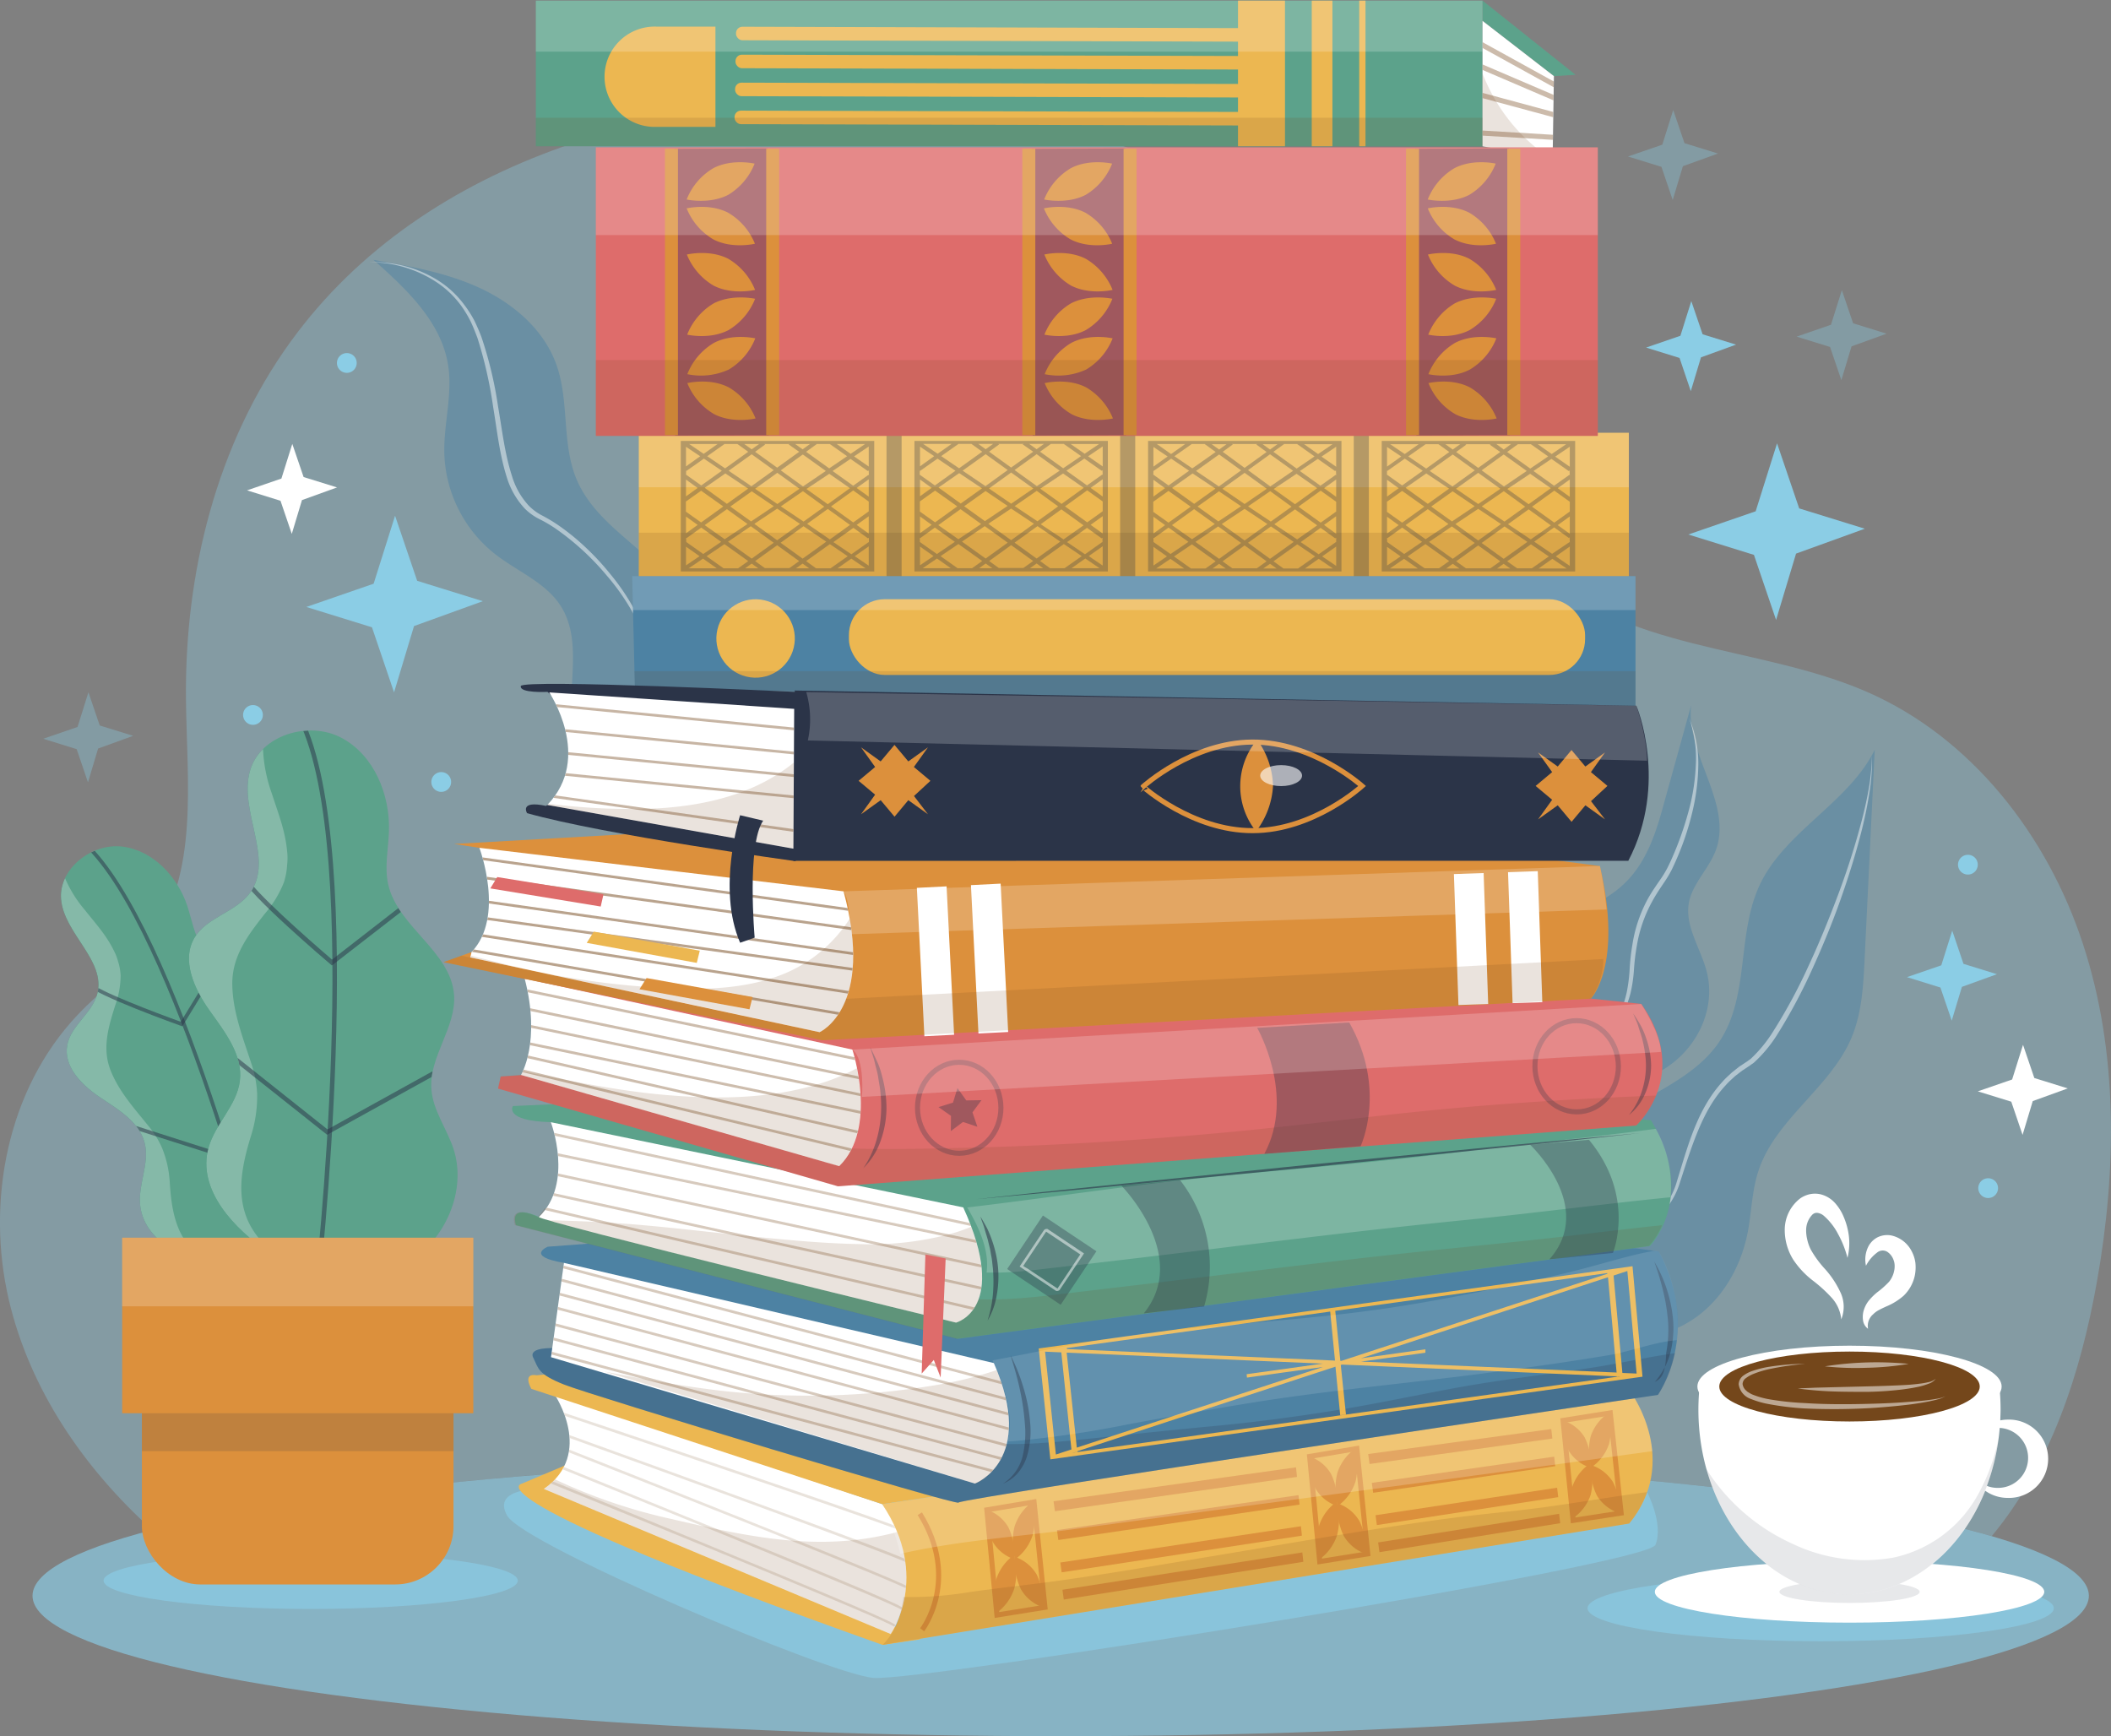 <svg xmlns="http://www.w3.org/2000/svg" xmlns:xlink="http://www.w3.org/1999/xlink" viewBox="0 0 416.57 342.62"><rect x="0" y="0" width="416.57" height="342.62" fill="#808080" stroke="none"/><defs><style>.cls-1,.cls-15,.cls-18,.cls-34{fill:none;}.cls-2{isolation:isolate;}.cls-3,.cls-49,.cls-5{fill:#8bcde5;}.cls-3{opacity:0.67;}.cls-4,.cls-49{opacity:0.35;}.cls-6,.cls-8{opacity:0.48;}.cls-7{fill:#4d82a3;}.cls-12,.cls-16,.cls-25,.cls-40,.cls-48,.cls-8{fill:#fff;}.cls-9{fill:#5ca28b;}.cls-10{fill:#ecb751;}.cls-11{clip-path:url(#clip-path);}.cls-13,.cls-22{fill:#74471b;}.cls-13{opacity:0.15;}.cls-14{opacity:0.37;}.cls-15{stroke:#74471b;}.cls-15,.cls-18,.cls-34{stroke-miterlimit:10;}.cls-16{opacity:0.2;mix-blend-mode:overlay;}.cls-17{fill:#dc903c;}.cls-18{stroke:#dc903c;}.cls-19{clip-path:url(#clip-path-2);}.cls-20{opacity:0.38;}.cls-21,.cls-24{opacity:0.4;}.cls-23,.cls-24,.cls-28,.cls-30,.cls-31,.cls-39,.cls-46,.cls-47{fill:#2b3448;}.cls-23{opacity:0.21;}.cls-25{opacity:0.12;}.cls-26{clip-path:url(#clip-path-3);}.cls-27{opacity:0.29;}.cls-28{opacity:0.34;}.cls-29{opacity:0.5;}.cls-30,.cls-40{opacity:0.61;}.cls-31{opacity:0.58;}.cls-32{clip-path:url(#clip-path-4);}.cls-33{fill:#de6c6b;}.cls-34{stroke:#2b3448;opacity:0.27;}.cls-35{clip-path:url(#clip-path-5);}.cls-36{opacity:0.36;}.cls-37{clip-path:url(#clip-path-6);}.cls-38{opacity:0.3;}.cls-41{clip-path:url(#clip-path-7);}.cls-42{clip-path:url(#clip-path-8);}.cls-43{opacity:0.25;}.cls-44,.cls-48{opacity:0.52;}.cls-45{clip-path:url(#clip-path-9);}.cls-46{opacity:0.16;}.cls-47{opacity:0.11;}</style><clipPath id="clip-path" transform="translate(-41.72 -79.63)"><polygon class="cls-1" points="334.26 83.74 348.36 94.65 348.1 111.15 334.26 108.49 334.26 83.74"/></clipPath><clipPath id="clip-path-2" transform="translate(-41.72 -79.63)"><path class="cls-1" d="M151.12,354.76s8,11.73-2.08,18.7l68.44,28.63s8-11.24-1.68-25.63Z"/></clipPath><clipPath id="clip-path-3" transform="translate(-41.72 -79.63)"><path class="cls-1" d="M150.45,347.46l83.67,24.94s12.18-4.57,3.72-23.78L153,328.85Z"/></clipPath><clipPath id="clip-path-4" transform="translate(-41.72 -79.63)"><path class="cls-1" d="M148.07,319.79c-.69.67,82.31,20.85,82.31,20.85s10.56-2.74,1.42-22.74l-81.38-16.81S155,313.09,148.07,319.79Z"/></clipPath><clipPath id="clip-path-5" transform="translate(-41.72 -79.63)"><path class="cls-1" d="M144.52,291.76s4-6.42.74-19l64.66,14s5.13,15.47-2.6,23Z"/></clipPath><clipPath id="clip-path-6" transform="translate(-41.72 -79.63)"><path class="cls-1" d="M134.52,268.57l68.94,14.75s10.93-4.84,4.72-27.79l-71.86-8.59s5.12,13.6-1.54,20.56Z"/></clipPath><clipPath id="clip-path-7" transform="translate(-41.72 -79.63)"><path class="cls-1" d="M149.72,238.48l48.56,8.63.16-27.59-48.34-3.25S158.79,229.13,149.72,238.48Z"/></clipPath><clipPath id="clip-path-8" transform="translate(-41.72 -79.63)"><path class="cls-1" d="M85,330c-7-1.67-15-5.54-15.64-12.72-.35-4,1.88-8.07.93-12-1-4.2-5.2-6.66-8.79-9.06s-7.29-6.08-6.51-10.33c.71-3.86,4.88-6.27,5.91-10.07,1.8-6.62-6.56-11.92-7.13-18.76-.49-6,6.07-11.1,12.1-10.36s10.84,5.88,12.79,11.64c.92,2.75,1.35,5.72,2.94,8.14,3.93,6,13.5,6.64,16.54,13.11,2.29,4.87-.25,11,2,15.85,1.47,3.14,4.63,5.09,6.81,7.78,4.57,5.67,4.06,14.48-.37,20.26S94.53,332,87.26,331.53Z"/></clipPath><clipPath id="clip-path-9" transform="translate(-41.72 -79.63)"><path class="cls-1" d="M95.06,327c-7.17-4.85-14.54-12.62-12.17-20.95,1.32-4.67,5.56-8.28,6.16-13.1.64-5.15-3-9.71-6-13.93s-5.61-9.94-2.92-14.39c2.44-4,8.16-5,10.93-8.8,4.85-6.67-2.3-16.19,0-24.12,2-7,11.55-9.9,18-6.5s9.68,11.23,9.41,18.53c-.12,3.48-.91,7-.15,10.4,1.87,8.39,12.35,13.22,13,21.79.49,6.45-5,12.24-4.47,18.69.32,4.15,3,7.69,4.34,11.65,2.73,8.31-1.59,18-9,22.61s-17.24,4.47-25.21.84Z"/></clipPath></defs><g class="cls-2"><g id="OBJECTS"><ellipse class="cls-3" cx="209.31" cy="314.91" rx="202.89" ry="27.71"/><g class="cls-4"><path class="cls-5" d="M452.74,265.86c-7-21.37-22-40.72-42.64-49.71-21.44-9.34-48.52-7.9-64.71-24.76-8.69-9.06-12.32-21.68-18.18-32.78C307.37,121,262.54,102.88,220.11,100,175,97,125.62,110.38,99.11,147c-14.69,20.25-21,45.81-20.69,70.84C78.6,234.08,81,252,71.5,265.21c-4,5.62-9.76,9.72-14.5,14.74-13.81,14.61-18.11,36.7-13.52,56.27,4.14,17.62,14.79,33.18,28.29,45.33,34.08-8.76,101.57-14.73,179.26-14.73,81.25,0,151.33,6.53,183.73,15.95,11.63-14,17.55-32.15,20.75-50.17C459.44,310.45,459.76,287.23,452.74,265.86Z" transform="translate(-41.72 -79.63)"/></g><g class="cls-6"><path class="cls-7" d="M178.57,251.46c-10.6-7-22.18-15.59-23.88-28.2-1.09-8.07,2.06-17.1-2.29-24-3-4.72-8.64-6.87-13-10.3a26.32,26.32,0,0,1-10-19.81c-.15-5.82,1.65-11.64.76-17.39-1.32-8.6-8.23-15.08-14.74-20.85,7.21,1.25,14.51,2.53,21.14,5.63s12.6,8.28,15,15.18c2.55,7.26.95,15.58,4,22.65s9.85,11.32,15.3,16.6c15.51,15,19.65,40.53,9.7,59.71Z" transform="translate(-41.72 -79.63)"/></g><path class="cls-8" d="M114.69,131.38a23.7,23.7,0,0,1,13.5,3.61,19.11,19.11,0,0,1,5.18,4.84,21.93,21.93,0,0,1,1.92,3c.52,1.06,1,2.17,1.42,3.27A77.93,77.93,0,0,1,140,159.82c.8,4.61,1.31,9.29,2.73,13.68a14.87,14.87,0,0,0,3.3,5.88,10.19,10.19,0,0,0,2.71,2,31.54,31.54,0,0,1,3.07,1.84,45,45,0,0,1,5.52,4.48,50.38,50.38,0,0,1,4.81,5.2A43.61,43.61,0,0,1,169.26,205a27.1,27.1,0,0,1,1.58,6.87,19.53,19.53,0,0,1-.66,7,20.33,20.33,0,0,0,.4-7,26.94,26.94,0,0,0-1.77-6.73,43.54,43.54,0,0,0-7.28-11.84,51.71,51.71,0,0,0-10.25-9.41,27.09,27.09,0,0,0-3-1.76,11.15,11.15,0,0,1-3-2.13,15.76,15.76,0,0,1-3.57-6.24c-1.44-4.56-1.91-9.25-2.68-13.85a84.11,84.11,0,0,0-3.1-13.61c-.41-1.07-.82-2.15-1.32-3.2a22.72,22.72,0,0,0-1.79-3,18.88,18.88,0,0,0-5-4.81A23.92,23.92,0,0,0,114.69,131.38Z" transform="translate(-41.72 -79.63)"/><g class="cls-6"><path class="cls-7" d="M348.31,280.52c1.19-4.46-1.86-9.28-.6-13.73,1.6-5.69,9.09-8.06,13.83-12.14,5.07-4.37,7-10.78,8.64-16.86q2.64-9.49,5.26-19c-1.12,9.71,8.33,19.5,4.83,28.72-1.37,3.61-4.63,6.57-5.29,10.34-.8,4.52,2.29,8.88,3.49,13.37,2.13,7.95-2.37,16.75-10.48,20.52a16.73,16.73,0,0,1-11.92,1.14c-4.93-1.59-8.07-5.94-9.67-10.31Z" transform="translate(-41.72 -79.63)"/></g><path class="cls-8" d="M352.16,290.49a26,26,0,0,0,6.74-6.57,22.47,22.47,0,0,0,3.83-8.48,32.51,32.51,0,0,0,.58-4.64,42.71,42.71,0,0,1,.54-4.77,27.64,27.64,0,0,1,3.09-9.1c.79-1.41,1.72-2.72,2.6-4a20.47,20.47,0,0,0,1.2-2c.35-.7.69-1.41,1-2.13a63.83,63.83,0,0,0,3.14-8.89,40.64,40.64,0,0,0,1.48-9.29,23.58,23.58,0,0,0-1.33-9.3,22.81,22.81,0,0,1,1.82,9.31,41.47,41.47,0,0,1-1.23,9.47,54.53,54.53,0,0,1-3.05,9.06c-.32.74-.65,1.46-1,2.18a22.74,22.74,0,0,1-1.24,2.1c-.89,1.33-1.78,2.61-2.53,4a27.17,27.17,0,0,0-3.07,8.78,42.83,42.83,0,0,0-.57,4.67,28.75,28.75,0,0,1-.69,4.76A24.33,24.33,0,0,1,352.16,290.49Z" transform="translate(-41.72 -79.63)"/><g class="cls-6"><path class="cls-7" d="M346.8,328a28.57,28.57,0,0,1,9.83-25.06c7.6-6.5,18.65-9.42,24.24-17.55,6.26-9.11,3.44-21.53,8.24-31.41,5-10.34,17.49-16.06,22.56-26.39l-2,41.34c-.26,5.32-.55,10.77-2.68,15.7-4.2,9.7-15,16-18.27,26.06-1.3,3.91-1.34,8.09-2.12,12.13-1.46,7.57-5.93,14.94-13.12,18.52s-17.15,2.45-22.08-3.67c-1.6-2-3.77-4.76-6.14-3.65Z" transform="translate(-41.72 -79.63)"/></g><path class="cls-8" d="M356.17,325.86a31.59,31.59,0,0,0,6.82-2.47,21.93,21.93,0,0,0,5.86-4.17,14.78,14.78,0,0,0,3.66-6.06c.71-2.32,1.4-4.65,2.17-7,1.52-4.61,3.48-9.25,6.84-12.95a16.17,16.17,0,0,1,1.3-1.32l.68-.63.73-.58.73-.58.78-.51.77-.51.69-.5a26.84,26.84,0,0,0,4.49-5.51,106.4,106.4,0,0,0,6.88-12.75c2.05-4.39,3.88-8.88,5.6-13.41s3.25-9.14,4.52-13.82c.65-2.33,1.22-4.69,1.66-7.07a39,39,0,0,0,.73-7.23,35.41,35.41,0,0,1-.47,7.27c-.37,2.41-.86,4.79-1.44,7.15-1.18,4.73-2.64,9.38-4.27,14s-3.49,9.1-5.5,13.53a107.25,107.25,0,0,1-6.88,12.91,26.67,26.67,0,0,1-4.72,5.71l-.8.56-.74.5-.75.49-.7.54-.71.55-.65.6a15.1,15.1,0,0,0-1.26,1.27c-3.25,3.51-5.17,8-6.79,12.57-.81,2.28-1.54,4.6-2.29,6.91a15.13,15.13,0,0,1-3.92,6.21,22.08,22.08,0,0,1-6.08,4.06A29.45,29.45,0,0,1,356.17,325.86Z" transform="translate(-41.72 -79.63)"/><path class="cls-3" d="M149,373.46s-10.47-.46-7.19,5.29,63.21,31.19,72.24,32S366.75,388.6,368.4,384.49s-1.64-10.39-1.64-10.39Z" transform="translate(-41.72 -79.63)"/><rect class="cls-9" x="105.74" y="0.12" width="186.81" height="28.74"/><rect class="cls-10" x="244.3" y="0.12" width="9.27" height="28.74"/><rect class="cls-10" x="258.85" y="0.12" width="4.08" height="28.74"/><rect class="cls-10" x="268.22" y="0.12" width="1.24" height="28.74"/><polygon class="cls-9" points="292.55 0.12 310.91 14.76 306.65 15.02 292.55 4.11 292.55 0.12"/><path class="cls-10" d="M182.9,84.88H171.23a9.9,9.9,0,1,0,0,19.79H182.9Z" transform="translate(-41.72 -79.63)"/><rect class="cls-10" x="186.95" y="85.05" width="104.68" height="2.67" rx="1.26" transform="translate(-41.47 -80.3) rotate(0.16)"/><rect class="cls-10" x="186.85" y="90.57" width="104.68" height="2.67" rx="1.26" transform="translate(-41.47 -80.27) rotate(0.15)"/><rect class="cls-10" x="186.76" y="96.09" width="104.68" height="2.67" rx="1.26" transform="translate(-41.45 -80.27) rotate(0.15)"/><rect class="cls-10" x="186.66" y="101.61" width="104.68" height="2.67" rx="1.26" transform="translate(-41.44 -80.27) rotate(0.15)"/><g class="cls-11"><polygon class="cls-12" points="292.55 4.11 306.65 15.02 306.38 31.52 292.55 28.86 292.55 4.11"/><path class="cls-13" d="M347.69,110.9a35.33,35.33,0,0,1-11.52-12.65,40.37,40.37,0,0,1-1.91-4.12v14.36l13.84,2.66v0A1.86,1.86,0,0,1,347.69,110.9Z" transform="translate(-41.72 -79.63)"/><g class="cls-14"><line class="cls-15" x1="277.23" y1="0.44" x2="319.46" y2="23.74"/><line class="cls-15" x1="276.94" y1="6.57" x2="320.23" y2="25.12"/><line class="cls-15" x1="276.57" y1="14.53" x2="321.04" y2="26.54"/><line class="cls-15" x1="276.07" y1="25.27" x2="321.88" y2="28.03"/></g></g><rect class="cls-16" x="105.74" y="0.12" width="186.81" height="10.07"/><rect class="cls-13" x="105.74" y="23.24" width="186.81" height="5.63"/><path class="cls-10" d="M154,368.49l-9.28,3.92s-12.28,2.17,71.13,31.82l7.47-1.09Z" transform="translate(-41.72 -79.63)"/><path class="cls-10" d="M215.89,404.23s9.59-8-.09-27.77l147.88-21.81s9.65,13.32-.46,25.64Z" transform="translate(-41.72 -79.63)"/><path class="cls-12" d="M151.12,354.76s8,11.73-2.08,18.7l68.44,28.63s8-11.24-1.68-25.63Z" transform="translate(-41.72 -79.63)"/><path class="cls-10" d="M215.8,376.46l-69.23-22.75s-1.88-3.2,1.06-2.68l134.55-12.69,81.5,16.31Z" transform="translate(-41.72 -79.63)"/><path class="cls-17" d="M240.69,381a7.68,7.68,0,0,0-4.27-3.44,12.5,12.5,0,0,0,1.17,6.29,7.81,7.81,0,0,0,4.3,3.49A12.62,12.62,0,0,0,240.69,381Z" transform="translate(-41.72 -79.63)"/><path class="cls-17" d="M241.94,380.84a9.37,9.37,0,0,1,3.46-4.75,12.76,12.76,0,0,1,.1,6.49,9.39,9.39,0,0,1-3.48,4.78A12.89,12.89,0,0,1,241.94,380.84Z" transform="translate(-41.72 -79.63)"/><path class="cls-17" d="M243.18,393.25a8,8,0,0,0,4.36,3.57,12.91,12.91,0,0,0-1.24-6.45,7.9,7.9,0,0,0-4.33-3.51A12.75,12.75,0,0,0,243.18,393.25Z" transform="translate(-41.72 -79.63)"/><path class="cls-17" d="M241.88,393.09a9.46,9.46,0,0,1-3.51,4.83,13.23,13.23,0,0,1-.06-6.61,9.38,9.38,0,0,1,3.49-4.79A12.94,12.94,0,0,1,241.88,393.09Z" transform="translate(-41.72 -79.63)"/><polygon class="cls-18" points="206.2 317.19 196.73 318.71 194.74 297.96 204.05 296.4 206.2 317.19"/><path class="cls-17" d="M304.38,370.5a7.73,7.73,0,0,0-4.27-3.45,12.43,12.43,0,0,0,1.18,6.29,7.75,7.75,0,0,0,4.29,3.49A12.57,12.57,0,0,0,304.38,370.5Z" transform="translate(-41.72 -79.63)"/><path class="cls-17" d="M305.63,370.29a9.36,9.36,0,0,1,3.47-4.74,12.72,12.72,0,0,1,.1,6.48,9.39,9.39,0,0,1-3.48,4.78A12.83,12.83,0,0,1,305.63,370.29Z" transform="translate(-41.72 -79.63)"/><path class="cls-17" d="M306.88,382.71a7.94,7.94,0,0,0,4.36,3.56,13,13,0,0,0-1.24-6.44,7.89,7.89,0,0,0-4.33-3.52A12.68,12.68,0,0,0,306.88,382.71Z" transform="translate(-41.72 -79.63)"/><path class="cls-17" d="M305.58,382.55a9.46,9.46,0,0,1-3.51,4.82,13.17,13.17,0,0,1-.07-6.61,9.48,9.48,0,0,1,3.5-4.79A13.1,13.1,0,0,1,305.58,382.55Z" transform="translate(-41.72 -79.63)"/><polygon class="cls-18" points="269.9 306.64 260.43 308.16 258.43 287.42 267.75 285.86 269.9 306.64"/><path class="cls-17" d="M354.39,363.22a7.7,7.7,0,0,0-4.26-3.27,11.26,11.26,0,0,0,1.17,6,7.74,7.74,0,0,0,4.29,3.32A11.47,11.47,0,0,0,354.39,363.22Z" transform="translate(-41.72 -79.63)"/><path class="cls-17" d="M355.64,363a9.06,9.06,0,0,1,3.47-4.51,11.57,11.57,0,0,1,.1,6.17,9.07,9.07,0,0,1-3.49,4.55A11.72,11.72,0,0,1,355.64,363Z" transform="translate(-41.72 -79.63)"/><path class="cls-17" d="M356.88,374.83a8,8,0,0,0,4.36,3.39,11.78,11.78,0,0,0-1.23-6.13,7.88,7.88,0,0,0-4.34-3.34A11.61,11.61,0,0,0,356.88,374.83Z" transform="translate(-41.72 -79.63)"/><path class="cls-17" d="M355.59,374.68a9.15,9.15,0,0,1-3.51,4.59A12,12,0,0,1,352,373a9.08,9.08,0,0,1,3.49-4.55A11.8,11.8,0,0,1,355.59,374.68Z" transform="translate(-41.72 -79.63)"/><polygon class="cls-18" points="319.9 298.59 310.43 300.04 308.44 280.31 317.76 278.83 319.9 298.59"/><polygon class="cls-17" points="255.75 289.57 207.9 296.26 208.17 298.23 255.94 291.46 255.75 289.57"/><polygon class="cls-17" points="256.24 295.05 208.58 301.96 208.84 303.91 256.44 296.92 256.24 295.05"/><polygon class="cls-17" points="256.72 301.19 209.24 308.35 209.5 310.29 256.91 303.05 256.72 301.19"/><polygon class="cls-17" points="256.99 306.36 209.66 313.73 209.92 315.66 257.19 308.21 256.99 306.36"/><polygon class="cls-17" points="306.12 282.01 269.99 286.94 270.26 288.91 306.33 283.89 306.12 282.01"/><polygon class="cls-17" points="306.69 287.46 270.7 292.63 270.97 294.59 306.91 289.34 306.69 287.46"/><polygon class="cls-17" points="307.27 293.59 271.44 299.02 271.7 300.96 307.49 295.45 307.27 293.59"/><polygon class="cls-17" points="307.66 298.74 271.95 304.39 272.21 306.31 307.88 300.59 307.66 298.74"/><path class="cls-18" d="M223.69,401.25s7.62-9.83-.46-22.9" transform="translate(-41.72 -79.63)"/><g class="cls-19"><path class="cls-13" d="M209.15,383.66c-11.84,1.06-23.56-1.64-35-4.28a108.88,108.88,0,0,1-22.9-7.8,13.37,13.37,0,0,1-2.2,1.88l68.44,28.63s6-8.47,1.27-20.12A57.06,57.06,0,0,1,209.15,383.66Z" transform="translate(-41.72 -79.63)"/><g class="cls-20"><g class="cls-21"><path class="cls-22" d="M218.09,400.61c-1.19-1.08-45.07-19.05-68.1-28.4l.2-.49c.17.07,17.31,7,34.19,14,34.39,14.17,34.29,14.46,34.17,14.84l-.51-.17.25.08Z" transform="translate(-41.72 -79.63)"/></g><g class="cls-21"><path class="cls-22" d="M219.52,397.26c-1.2-1.07-45.12-18.94-68.17-28.23l.2-.49c.17.06,17.32,7,34.22,13.89,34.42,14.08,34.32,14.38,34.2,14.75l-.5-.16.25.08Z" transform="translate(-41.72 -79.63)"/></g><g class="cls-21"><path class="cls-22" d="M221.25,393.47c-1.2-1.06-45.26-18.56-68.39-27.67l.19-.49c.17.07,17.38,6.84,34.34,13.62,34.53,13.8,34.44,14.09,34.32,14.47l-.25-.08Z" transform="translate(-41.72 -79.63)"/></g><g class="cls-21"><path class="cls-22" d="M221.18,388.25c-1.24-1-45.8-17.2-69.19-25.61l.17-.5c.18.07,17.58,6.32,34.73,12.59,34.94,12.75,34.85,13,34.74,13.43l-.25-.07Z" transform="translate(-41.72 -79.63)"/></g><g class="cls-21"><path class="cls-22" d="M221.46,382.54c-1.26-1-46.19-16.12-69.77-24l.16-.5c.18.05,17.72,5.9,35,11.76,35.22,11.94,35.14,12.24,35,12.62l-.26-.06Z" transform="translate(-41.72 -79.63)"/></g></g></g><path class="cls-16" d="M253.88,381.37q37-5,74-9.91,19.95-2.68,39.9-5.46a25.16,25.16,0,0,0-4.07-11.35L215.8,376.46a44.76,44.76,0,0,1,3.58,9.81C230.7,383.67,242.39,382.92,253.88,381.37Z" transform="translate(-41.72 -79.63)"/><path class="cls-13" d="M345.48,377.2c-5.41.7-10.85,1.18-16.27,1.87s-10.67,1.48-16,2.31c-10.75,1.68-21.47,3.57-32.21,5.34-10.95,1.81-21.89,3.75-32.9,5.19-5,.65-9.92,1.18-14.87,1.88a71.7,71.7,0,0,1-13.24,1c-.68,6.54-4.11,9.43-4.11,9.43l147.33-23.94a20.68,20.68,0,0,0,3.54-6.19C359.65,375,352.58,376.27,345.48,377.2Z" transform="translate(-41.72 -79.63)"/><path class="cls-7" d="M150.94,345.68s-5.08-.25-4,1.89.81,3.2,6.16,5.32,77.78,24.06,77.77,23.26,138-21.25,138-21.25,8.77-12.31.18-28.3L286.5,315.36l-136.69,10.3s-4.53,1.88,3.21,3.19Z" transform="translate(-41.72 -79.63)"/><path class="cls-23" d="M355.69,349.56c-8.83,1.33-17.73,2.32-26.52,3.93-7.84,1.44-15.62,3.12-23.49,4.4-8.09,1.31-16.23,2.39-24.39,3.16s-16.23,1.62-24.35,2.47c-7.61.79-15.41,1.58-23,.71-14.8-1.7-28.61-7.72-42.79-11.88-7.79-2.28-15.67-4.26-23.51-6.38-3.6-1-7.11-2.09-10.64-3.31-1.8-.61-3.6-1.22-5.43-1.74l-.59,4.76s-5.08-.25-4,1.89.81,3.2,6.16,5.32,77.78,24.06,77.77,23.26,138-21.25,138-21.25a24.35,24.35,0,0,0,3.33-8.24C366.67,347.47,361.2,348.72,355.69,349.56Z" transform="translate(-41.72 -79.63)"/><path class="cls-24" d="M368.16,328.61a25.78,25.78,0,0,1,2.56,5.72,27.09,27.09,0,0,1,1.19,6.2,20.12,20.12,0,0,1-.64,6.32,14.52,14.52,0,0,1-3,5.49c1.21-.61,2.14-1.46,2.24-5.69a25,25,0,0,0,.39-6,37.85,37.85,0,0,0-.94-6.05A52.41,52.41,0,0,0,368.16,328.61Z" transform="translate(-41.72 -79.63)"/><path class="cls-10" d="M363.87,329.51,246.69,345.74l2.3,21.88,116.85-16.31Zm-2,21.06-1.74-19.22,2.72-.9,1.83,20.24Zm-109.66-4.91,52-7.2.95,9.67-52.88-2.27ZM358.9,330.87V331l-52.45,17.18h-.24l-1-9.87Zm-56.18,17.86-15,2.09.07.67,15-2.1-48.58,15.92-2-18.75ZM323,345.91l-12.73,1.77,48.76-16,1.7,18.81-50.43-2.16L323,346.58Zm-71.85.6,2,19.16-3.07,1-2.13-20.3Zm2.42,19.75.79-.11,0-.14,50.89-16.68.94,9.59,1.13-.16L306.3,349l.24-.08,53.54,2.3.67,0v.08l.44-.07.28,0-108.24,15.1Z" transform="translate(-41.72 -79.63)"/><path class="cls-25" d="M369.05,326.6l-.92-.13c-1.15.2-2.29.44-3.43.7-4.12,1-8.16,2.23-12.26,3.26s-8.55,2-12.83,2.89c-8.7,1.87-17.45,3.55-26.27,4.78-18.15,2.53-36.51,3-54.62,6-7.09,1.15-14.11,2.67-21.16,4a36.73,36.73,0,0,1,2.83,7.79,17.28,17.28,0,0,1,.15,8.21l1.23-.07a214.46,214.46,0,0,0,22.7-3.34q11.64-2.18,23.32-4.09c16-2.63,32.22-4,48.31-6.15,7.66-1,15.32-2.09,22.95-3.36,4.42-.74,9-2.59,13.58-3A29.17,29.17,0,0,0,369.05,326.6Z" transform="translate(-41.72 -79.63)"/><path class="cls-12" d="M150.45,347.46l83.67,24.94s12.18-4.57,3.72-23.78L153,328.85Z" transform="translate(-41.72 -79.63)"/><path class="cls-13" d="M238.42,350a75.81,75.81,0,0,1-11.79,2.93,152.33,152.33,0,0,1-44.36.94c-6.67-.84-13.33-2.05-19.94-3.32l-1.34-.26,73.23,22.15S245.65,368,238.43,350Z" transform="translate(-41.72 -79.63)"/><path class="cls-24" d="M241.14,347.08a37.1,37.1,0,0,1,2.55,6.43,32.3,32.3,0,0,1,1.31,6.84,17.29,17.29,0,0,1-.73,7,9.64,9.64,0,0,1-1.78,3.07,7.79,7.79,0,0,1-2.85,2,9,9,0,0,0,3.85-5.31,19.81,19.81,0,0,0,.46-6.66,48.19,48.19,0,0,0-1-6.71c-.24-1.12-.52-2.23-.83-3.33S241.47,348.18,241.14,347.08Z" transform="translate(-41.72 -79.63)"/><g class="cls-26"><g class="cls-27"><polygon class="cls-22" points="199.33 273.61 109.89 249.97 110.03 249.46 199.47 273.1 199.33 273.61"/></g><g class="cls-27"><polygon class="cls-22" points="201.17 277.05 108.61 252.31 108.75 251.8 201.31 276.54 201.17 277.05"/></g><g class="cls-27"><polygon class="cls-22" points="199.88 279.56 107.33 254.83 107.47 254.32 200.03 279.05 199.88 279.56"/></g><g class="cls-27"><polygon class="cls-22" points="199.81 282.44 107.25 257.71 107.4 257.2 199.96 281.94 199.81 282.44"/></g><g class="cls-27"><polygon class="cls-22" points="199.21 285.65 106.65 260.92 106.8 260.41 199.35 285.14 199.21 285.65"/></g><g class="cls-27"><polygon class="cls-22" points="199.14 288.54 106.58 263.8 106.72 263.29 199.28 288.03 199.14 288.54"/></g><g class="cls-27"><polygon class="cls-22" points="199.07 291.42 106.51 266.68 106.66 266.17 199.21 290.91 199.07 291.42"/></g></g><path class="cls-9" d="M143.54,321.41l87.12,22.43,136.67-18.31s9.31-9.64.19-24.83l-92.42-8.8-132.17,6s-1.86,2.94,7.49,3.18c0,0,8.46,11.83-2.35,18.7C148.07,319.79,142.19,316.87,143.54,321.41Z" transform="translate(-41.72 -79.63)"/><path class="cls-16" d="M368.46,302.39c-12.84,1.73-25.76,2.93-38.6,4.56-16.31,2.08-32.71,3.31-49.07,4.95-16.08,1.62-32,4.1-48.08,6h-.13c2.43,4.15,4.42,8.59,3.82,12.86.85,0,1.71,0,2.56,0,3.77-.07,7.5-.58,11.24-1s7.67-.88,11.5-1.33q11.52-1.35,23-2.78c15.41-1.87,30.83-3.74,46.29-5.27,13.47-1.34,26.91-3.14,40.38-4.48A23.09,23.09,0,0,0,368.46,302.39Z" transform="translate(-41.72 -79.63)"/><path class="cls-13" d="M350.76,323.6c-8.65,1-17.31,1.83-26,2.74-15.37,1.61-30.7,3.49-46,5.36q-11.5,1.4-23,2.75c-7.6.88-15.19,2-22.86,1.5a144.25,144.25,0,0,1-21.44-3.57c-7.18-1.6-14.39-3-21.6-4.48s-14.5-3-21.69-4.87c-3.58-.92-7.16-1.74-10.7-2.81-2.72-.82-5.45-1.63-8.23-2.2a19.2,19.2,0,0,1-1.37,1.77s-5.88-2.92-4.53,1.62l87.12,22.43,136.66-18.31a15.33,15.33,0,0,0,2.59-4.12C363.38,322.07,357.07,322.85,350.76,323.6Z" transform="translate(-41.72 -79.63)"/><rect class="cls-28" x="242.91" y="321.98" width="12.7" height="12.7" transform="translate(-203.93 273.45) rotate(-56.24)"/><g class="cls-29"><path class="cls-12" d="M254.88,327.2l-4.79,7.17.7-.19q-3.14-2.1-6.28-4.19c-.18-.13-.77-.38-.87-.59,0,0,0,0,.07-.06s.21-.32.31-.47c.82-1.21,1.63-2.43,2.44-3.64l2-3-.7.19,7.17,4.79c.16.11.77-.18.68-.24l-7.17-4.8a.74.74,0,0,0-.69.19l-4.8,7.17s0,0,0,.06l7.17,4.79a.76.76,0,0,0,.7-.19l4.79-7.17C255.64,327,255,327,254.88,327.2Z" transform="translate(-41.72 -79.63)"/></g><polygon class="cls-30" points="192.62 236.65 208.98 234.89 225.35 233.21 258.09 229.87 290.85 226.69 307.23 225.11 323.62 223.61 307.25 225.37 290.88 227.04 258.14 230.39 225.39 233.56 209.01 235.14 192.62 236.65"/><path class="cls-28" d="M263,313.61s13.67,13.84,4.42,25.21l11.91-1.36a27.77,27.77,0,0,0-4.73-24.92Z" transform="translate(-41.72 -79.63)"/><path class="cls-28" d="M343.67,305.54s13.05,12.24,3.79,22.61L360,326.89s4.6-11.07-4.72-22.33Z" transform="translate(-41.72 -79.63)"/><path class="cls-31" d="M236.6,340.24a24.19,24.19,0,0,0,1.05-5.14,30.11,30.11,0,0,0,0-5.2c-.11-.86-.16-1.73-.35-2.58-.08-.42-.14-.85-.23-1.28l-.31-1.27c-.18-.86-.5-1.68-.72-2.53s-.6-1.66-.85-2.52c.47.76.91,1.53,1.33,2.33a22.34,22.34,0,0,1,1,2.48,22,22,0,0,1,1.15,5.28,20.35,20.35,0,0,1-.26,5.4A14.4,14.4,0,0,1,236.6,340.24Z" transform="translate(-41.72 -79.63)"/><g class="cls-32"><path class="cls-12" d="M148.07,319.79c-.69.67,82.31,20.85,82.31,20.85s10.56-2.74,1.42-22.74l-81.38-16.81S155,313.09,148.07,319.79Z" transform="translate(-41.72 -79.63)"/><g class="cls-27"><rect class="cls-22" x="191.26" y="269.4" width="0.53" height="85.72" transform="translate(-195.94 353.64) rotate(-77.77)"/></g><g class="cls-27"><rect class="cls-22" x="191.55" y="272" width="0.53" height="87.64" transform="translate(-198.1 359.83) rotate(-78.28)"/></g><g class="cls-27"><rect class="cls-22" x="193.1" y="275.15" width="0.53" height="90.56" transform="translate(-202.33 362.33) rotate(-77.84)"/></g><g class="cls-27"><rect class="cls-22" x="192.87" y="279.09" width="0.53" height="91.06" transform="translate(-207.03 364.13) rotate(-77.64)"/></g><g class="cls-27"><rect class="cls-22" x="191.39" y="282.84" width="0.53" height="90.47" transform="translate(-213.09 360.59) rotate(-76.88)"/></g></g><path class="cls-13" d="M229.78,323a61,61,0,0,1-18.54,2.14c-7.6-.14-15.21-.91-22.78-1.68-8.38-.85-16.76-1.91-25.17-2.46-4.06-.27-8.13-.42-12.21-.54l-1.18,0c12.12,3.57,80.48,20.19,80.48,20.19s9.17-2.39,3-18.92C232.21,322.2,231,322.64,229.78,323Z" transform="translate(-41.72 -79.63)"/><polygon class="cls-33" points="182.61 247.56 181.88 271.06 184.27 268.38 185.62 271.85 186.61 248.35 182.61 247.56"/><path class="cls-33" d="M140,294.45l67.09,19.29,157.51-12s10.92-9.92,1-24l-113-11.94-113.37,2.25a1.82,1.82,0,0,0-1.18,3.17h0l7.22,1.58s10,14.82-.74,19l-4,.28Z" transform="translate(-41.72 -79.63)"/><path class="cls-13" d="M329.63,298.23c-16.11,1.43-32.14,3.65-48.25,5.08s-32.45,2.43-48.72,2.82c-7.92.19-15.88.38-23.8.12a112.75,112.75,0,0,1-23.53-3.55,175.8,175.8,0,0,1-21.83-6.95,171.74,171.74,0,0,0-17.72-6.4,9.52,9.52,0,0,1-1.26,2.41l-4,.28-.53,2.41,67.09,19.29,157.51-12a17.72,17.72,0,0,0,3.91-5.91C355.52,296.34,342.56,297.09,329.63,298.23Z" transform="translate(-41.72 -79.63)"/><path class="cls-24" d="M212.07,310.17a19,19,0,0,0,2.63-5.62,23.59,23.59,0,0,0,.9-6.08,24.49,24.49,0,0,0-.13-3.08c-.05-1-.29-2-.44-3.07s-.47-2-.69-3-.62-2-.89-3c.49.94.93,1.9,1.38,2.86s.75,2,1,3a23.8,23.8,0,0,1,.82,6.35,19.7,19.7,0,0,1-1.18,6.32A14,14,0,0,1,212.07,310.17Z" transform="translate(-41.72 -79.63)"/><path class="cls-24" d="M363.15,299.68a14.64,14.64,0,0,0,2.54-4.64,16.36,16.36,0,0,0,.83-5.14,17.42,17.42,0,0,0-.21-2.6,23.23,23.23,0,0,0-.51-2.59c-.22-.86-.54-1.69-.79-2.55s-.67-1.66-1-2.53c.5.75,1,1.54,1.44,2.32s.8,1.64,1.09,2.51a17.05,17.05,0,0,1,1,5.44,13.86,13.86,0,0,1-1.13,5.43A10.79,10.79,0,0,1,363.15,299.68Z" transform="translate(-41.72 -79.63)"/><ellipse class="cls-34" cx="231.02" cy="298.23" rx="8.23" ry="8.98" transform="translate(-42.62 -78.93) rotate(-0.17)"/><path class="cls-34" d="M361.08,290.05c0,5-3.66,9-8.21,9s-8.24-4-8.26-9,3.66-9,8.21-9S361.07,285.09,361.08,290.05Z" transform="translate(-41.72 -79.63)"/><path class="cls-28" d="M289.8,282.47s7.66,13.29,1.41,24.87l19-1.51s5.29-11.15-2.24-24.42Z" transform="translate(-41.72 -79.63)"/><polygon class="cls-28" points="192.87 222.36 190.03 221.41 187.63 223.21 187.66 220.21 185.2 218.48 188.06 217.59 188.94 214.72 190.68 217.16 193.68 217.11 191.9 219.52 192.87 222.36"/><path class="cls-16" d="M209.92,286.76l155.66-9s3.87,5.88,3.88,9.47l-157.65,8.86S212.46,288.61,209.92,286.76Z" transform="translate(-41.72 -79.63)"/><g class="cls-35"><path class="cls-12" d="M144.52,291.76s4-6.42.74-19l64.66,14s5.13,15.47-2.6,23Z" transform="translate(-41.72 -79.63)"/><g class="cls-36"><polygon class="cls-22" points="170.25 209.52 96.39 194.21 96.49 193.69 170.36 209 170.25 209.52"/></g><g class="cls-36"><polygon class="cls-22" points="173.54 213.81 95.78 197.68 95.89 197.16 173.65 213.29 173.54 213.81"/></g><g class="cls-36"><polygon class="cls-22" points="172.53 216.88 94.77 200.75 94.88 200.24 172.63 216.36 172.53 216.88"/></g><g class="cls-36"><polygon class="cls-22" points="172.54 220.35 94.78 204.23 94.89 203.71 172.64 219.83 172.54 220.35"/></g><g class="cls-36"><rect class="cls-22" x="175.17" y="255.23" width="0.53" height="79.41" transform="translate(-192.81 320.86) rotate(-77.17)"/></g><g class="cls-36"><rect class="cls-22" x="174.03" y="258.31" width="0.53" height="79.41" transform="translate(-197.92 318.19) rotate(-76.48)"/></g></g><path class="cls-13" d="M203,293.63c-9.61,2.89-20,2.94-29.89,2.09-9.56-.82-18.89-2.8-28.27-4.65a7.29,7.29,0,0,1-.35.69l62.8,18c5.37-5.22,4.53-14.28,3.52-19.33A40.16,40.16,0,0,1,203,293.63Z" transform="translate(-41.72 -79.63)"/><path class="cls-17" d="M129.24,269.51,204,284.92l151.65-8.21s6.39-6.42,1.79-26.17l-91.37-12-134.75,7.64,5,.77s10.05,14-1.54,20.56Z" transform="translate(-41.72 -79.63)"/><rect class="cls-12" x="223.38" y="254.68" width="5.87" height="29.32" transform="translate(-55.05 -67.84) rotate(-2.9)"/><rect class="cls-12" x="234.05" y="254.14" width="5.87" height="29.32" transform="translate(-55.01 -67.3) rotate(-2.9)"/><rect class="cls-12" x="329.06" y="252.02" width="5.87" height="25.86" transform="translate(-50.71 -67.95) rotate(-1.99)"/><rect class="cls-12" x="339.74" y="251.65" width="5.87" height="25.86" transform="translate(-50.69 -67.58) rotate(-1.99)"/><path class="cls-16" d="M208.18,255.53l149.26-5a80.54,80.54,0,0,1,1.3,8.58L209.54,264S209.54,257.21,208.18,255.53Z" transform="translate(-41.72 -79.63)"/><path class="cls-13" d="M203.46,283.32a12.41,12.41,0,0,0,5.11-6.57l149.53-7.86a13.75,13.75,0,0,1-2.45,7.82L204,284.92l-74.76-15.41,3.52-1.29Z" transform="translate(-41.72 -79.63)"/><g class="cls-37"><path class="cls-12" d="M134.52,268.57l68.94,14.75s10.93-4.84,4.72-27.79l-71.86-8.59s5.12,13.6-1.54,20.56Z" transform="translate(-41.72 -79.63)"/><path class="cls-13" d="M196.31,271.85c-7.66,3.11-16.39,3.18-24.52,2.7a163.12,163.12,0,0,1-25-3.38c-3.71-.81-7.37-1.75-11-2.66l-1.14-.28-.08.34,68.94,14.75s9.18-4.08,5.92-22.46A28,28,0,0,1,196.31,271.85Z" transform="translate(-41.72 -79.63)"/><g class="cls-29"><rect class="cls-22" x="171.69" y="214.06" width="0.53" height="79.81" transform="translate(-144.93 309.79) rotate(-82.11)"/></g><g class="cls-29"><rect class="cls-22" x="171.62" y="217.77" width="0.53" height="79.81" transform="translate(-148.67 312.91) rotate(-82.11)"/></g><g class="cls-29"><rect class="cls-22" x="171.88" y="221.81" width="0.53" height="79.81" transform="matrix(0.14, -0.99, 0.99, 0.14, -152.45, 316.66)"/></g><g class="cls-29"><rect class="cls-22" x="172.48" y="225.87" width="0.53" height="79.81" transform="translate(-155.95 320.75) rotate(-82.11)"/></g><g class="cls-29"><rect class="cls-22" x="172.4" y="229.91" width="0.53" height="79.81" transform="translate(-162.13 319.48) rotate(-81.19)"/></g><g class="cls-29"><rect class="cls-22" x="171.33" y="233.61" width="0.53" height="79.81" transform="translate(-168.75 316.68) rotate(-80.25)"/></g><polygon class="cls-33" points="98.12 173.08 96.76 175.32 118.54 178.9 119.09 176.48 98.12 173.08"/><polygon class="cls-10" points="117.18 183.85 115.78 186.07 137.5 190.02 138.09 187.61 117.18 183.85"/><polygon class="cls-17" points="127.59 193.01 126.19 195.22 147.9 199.18 148.5 196.76 127.59 193.01"/></g><rect class="cls-10" x="126.06" y="85.41" width="195.37" height="29.03"/><rect class="cls-13" x="126.06" y="105.13" width="195.37" height="9.31"/><rect class="cls-16" x="126.06" y="85.41" width="195.37" height="10.74"/><g class="cls-38"><path class="cls-39" d="M176.06,166.64V192.4h38.18V166.64Zm37.12,20-.1,0-3.36,2.37-3.54-2.4,3.94-2.81,2.87,2.06.19-.09Zm-7.7-.56L201,183l4.07-2.93,4.38,3.15Zm-28.36-.32.11.05,2.87-2.06,3.93,2.81-3.54,2.4-3.35-2.37h0Zm3.66-2.5,4.38-3.15,4.07,2.93-4.5,3Zm-3.66-10.73.11,0,3.39-2.39,3.54,2.39-4.06,2.9-3-2.13h0Zm7.74.53,4.49,3-4.19,3-4.38-3.16Zm28.32.34-.1-.05-3,2.13-4.06-2.9,3.53-2.39,3.4,2.39.19-.1Zm-3.74,2.57-4.38,3.16-4.2-3,4.5-3Zm-5.06,3.65-4.09,2.94-4.48-3,4.35-3Zm-4.2-4-4.39-3.17,4.35-3.13,4.54,3.25Zm-.7.47-4.37,3-4.38-3,4.38-3.15Zm-5.07,3.44-4.48,3-4.09-2.94,4.22-3ZM190,175.58l-4.49-3.05,4.54-3.25,4.35,3.13Zm-5.55,4-4.38,3.15-3-2.13v-2l3-2.13Zm5.43,3.9,4.52,3.26-4.35,3.13-4.67-3.34Zm.7-.47,4.5-3,4.5,3-4.5,3.24Zm9.7.47,4.49,3.05-4.66,3.34-4.35-3.13Zm5.43-3.9,4.38-3.16,3.06,2.19v1.93l-3.06,2.19Zm5.06-3.65,2.38-1.71v3.42Zm2.38-4.23-2.89-2,2.89-1.95Zm-3.57-2.51-2.75-1.94h5.61Zm-.7.47-3.53,2.4-4.56-3.27,2.13-1.54h2.54Zm-8.78-1.36-1.46-1.05h2.92Zm-.68.49-4.34,3.13-4.35-3.13,2-1.45-.19-.09h5l-.19.09Zm-9.37-.49-1.46-1.05h2.93Zm-.68.49-4.56,3.27-3.53-2.4,3.42-2.41h2.53Zm-8.79.4-2.86-1.94h5.6Zm-.69.48-2.8,2v-3.87Zm-2.8,4.61,2.3,1.65-2.3,1.65Zm2.3,8.94-2.3,1.65v-3.3Zm-2.3,4.29,2.68,1.88-2.68,1.81Zm3.36,2.36,2.71,1.91h-5.53Zm.7-.47,3.53-2.39,4.69,3.35-2,1.42h-2.87Zm8.9,1.45,1.3.93h-2.59Zm.68-.49,4.35-3.13,4.34,3.13-1.93,1.38.08,0h-5l.08,0Zm9.37.49,1.3.93h-2.6Zm.69-.49,4.69-3.35L209,189.4l-3.39,2.38h-2.86Zm8.92-.49,2.81,1.91H207Zm.68-.48,2.76-1.94v3.81Zm2.76-4.46-2.38-1.71,2.38-1.71Z" transform="translate(-41.72 -79.63)"/><rect class="cls-39" x="174.94" y="85.38" width="2.98" height="28.8"/><path class="cls-39" d="M222.17,166.64V192.4h38.17V166.64Zm37.11,20-.1,0-3.36,2.37-3.53-2.4,3.93-2.81,2.87,2.06.19-.09Zm-7.69-.56-4.5-3,4.07-2.93,4.38,3.15Zm-28.36-.32.1.05,2.87-2.06,3.94,2.81-3.54,2.4-3.36-2.37h0Zm3.65-2.5,4.38-3.15,4.07,2.93-4.49,3Zm-3.65-10.73.1,0,3.39-2.39,3.54,2.39-4.06,2.9-3-2.13h0ZM231,173l4.5,3-4.2,3-4.38-3.16Zm28.32.34-.1-.05-3,2.13-4.06-2.9,3.54-2.39,3.39,2.39.19-.1Zm-3.74,2.57-4.38,3.16-4.2-3,4.5-3Zm-5.06,3.65-4.09,2.94-4.48-3,4.35-3Zm-4.19-4-4.4-3.17,4.35-3.13,4.54,3.25Zm-.7.47-4.38,3-4.37-3,4.37-3.15Zm-5.08,3.44-4.48,3-4.09-2.94,4.22-3Zm-4.37-3.91-4.5-3.05,4.54-3.25,4.35,3.13Zm-5.56,4-4.38,3.15-3-2.13v-2l3-2.13Zm5.43,3.9,4.52,3.26-4.35,3.13-4.67-3.34Zm.7-.47,4.5-3,4.5,3-4.5,3.24Zm9.7.47,4.5,3.05-4.67,3.34-4.35-3.13Zm5.43-3.9,4.38-3.16,3.06,2.19v1.93l-3.06,2.19Zm5.06-3.65,2.38-1.71v3.42Zm2.38-4.23-2.88-2,2.88-1.95Zm-3.57-2.51L253,167.25h5.61Zm-.7.47-3.53,2.4-4.56-3.27,2.14-1.54h2.53Zm-8.77-1.36-1.47-1.05h2.92Zm-.68.49-4.35,3.13-4.35-3.13,2-1.45-.19-.09h5l-.19.09Zm-9.37-.49-1.46-1.05h2.92Zm-.69.49-4.56,3.27-3.53-2.4,3.42-2.41h2.54Zm-8.79.4-2.86-1.94h5.61Zm-.69.48-2.79,2v-3.87Zm-2.79,4.61,2.29,1.65-2.29,1.65Zm2.29,8.94-2.29,1.65v-3.3Zm-2.29,4.29,2.67,1.88-2.67,1.81Zm3.35,2.36,2.72,1.91h-5.54Zm.7-.47,3.53-2.39,4.69,3.35-2,1.42h-2.86Zm8.91,1.45,1.3.93h-2.6Zm.68-.49,4.34-3.13,4.35,3.13-1.94,1.38.08,0h-5l.08,0Zm9.37.49,1.29.93h-2.6Zm.68-.49,4.69-3.35,3.53,2.39-3.39,2.38h-2.86Zm8.92-.49,2.82,1.91h-5.53Zm.68-.48,2.76-1.94v3.81Zm2.76-4.46-2.38-1.71,2.38-1.71Z" transform="translate(-41.72 -79.63)"/><rect class="cls-39" x="221.04" y="85.38" width="2.98" height="28.8"/><path class="cls-39" d="M268.27,166.64V192.4h38.17V166.64Zm37.12,20-.1,0-3.36,2.37-3.54-2.4,3.93-2.81,2.87,2.06.2-.09Zm-7.7-.56-4.5-3,4.08-2.93,4.37,3.15Zm-28.36-.32.11.05,2.87-2.06,3.93,2.81-3.54,2.4-3.36-2.37h0Zm3.66-2.5,4.37-3.15,4.08,2.93-4.5,3Zm-3.66-10.73.1,0,3.4-2.39,3.53,2.39-4.05,2.9-3-2.13h0Zm7.73.53,4.5,3-4.2,3L273,175.93Zm28.33.34-.11-.05-3,2.13-4.05-2.9,3.53-2.39,3.4,2.39.19-.1Zm-3.75,2.57-4.37,3.16-4.2-3,4.5-3Zm-5.05,3.65-4.1,2.94-4.48-3,4.36-3Zm-4.2-4L288,172.41l4.34-3.13,4.55,3.25Zm-.7.47-4.37,3-4.38-3,4.38-3.15Zm-5.07,3.44-4.48,3-4.1-2.94,4.22-3Zm-4.38-3.91-4.5-3.05,4.55-3.25,4.34,3.13Zm-5.56,4-4.38,3.15-3-2.13v-2l3-2.13Zm5.43,3.9,4.52,3.26-4.34,3.13-4.67-3.34Zm.7-.47,4.51-3,4.5,3-4.5,3.24Zm9.71.47,4.49,3.05-4.67,3.34L288,186.74Zm5.43-3.9,4.38-3.16,3.06,2.19v1.93l-3.06,2.19Zm5.06-3.65,2.38-1.71v3.42Zm2.38-4.23-2.89-2,2.89-1.95Zm-3.57-2.51-2.75-1.94h5.61Zm-.7.47-3.53,2.4L293,168.79l2.14-1.54h2.53Zm-8.78-1.36-1.46-1.05h2.92Zm-.68.49-4.34,3.13L283,168.79l2-1.45-.19-.09h5l-.19.09Zm-9.37-.49-1.46-1.05h2.92Zm-.68.49L277,172.06l-3.53-2.4,3.43-2.41h2.53Zm-8.8.4L270,167.25h5.61Zm-.68.48-2.8,2v-3.87Zm-2.8,4.61,2.29,1.65-2.29,1.65Zm2.3,8.94-2.3,1.65v-3.3Zm-2.3,4.29,2.67,1.88-2.67,1.81Zm3.36,2.36,2.71,1.91h-5.53Zm.7-.47,3.53-2.39,4.69,3.35-2,1.42h-2.86Zm8.9,1.45,1.3.93H281Zm.68-.49,4.35-3.13,4.34,3.13-1.93,1.38.08,0h-5l.08,0Zm9.37.49,1.3.93H291Zm.68-.49,4.69-3.35,3.53,2.39-3.38,2.38H295Zm8.92-.49,2.82,1.91h-5.53Zm.69-.48,2.76-1.94v3.81Zm2.76-4.46L303,183.22l2.38-1.71Z" transform="translate(-41.72 -79.63)"/><rect class="cls-39" x="267.14" y="85.38" width="2.98" height="28.8"/><path class="cls-39" d="M314.38,166.64V192.4h38.17V166.64Zm37.11,20-.1,0L348,188.92l-3.53-2.4,3.93-2.81,2.87,2.06.19-.09Zm-7.7-.56-4.49-3,4.07-2.93,4.38,3.15Zm-28.36-.32.11.05,2.87-2.06,3.93,2.81-3.53,2.4-3.36-2.37h0Zm3.66-2.5,4.38-3.15,4.07,2.93-4.5,3Zm-3.66-10.73.11,0,3.39-2.39,3.54,2.39-4.06,2.9-3-2.13h0Zm7.74.53,4.5,3-4.2,3-4.38-3.16Zm28.32.34-.1-.05-3,2.13-4.06-2.9,3.54-2.39,3.39,2.39.19-.1Zm-3.74,2.57-4.38,3.16-4.2-3,4.5-3Zm-5.06,3.65-4.09,2.94-4.48-3,4.35-3Zm-4.19-4-4.4-3.17,4.35-3.13,4.54,3.25Zm-.71.47-4.37,3-4.38-3,4.38-3.15Zm-5.07,3.44-4.48,3-4.09-2.94,4.22-3Zm-4.38-3.91-4.49-3.05,4.54-3.25,4.35,3.13Zm-5.55,4-4.38,3.15-3-2.13v-2l3-2.13Zm5.43,3.9,4.52,3.26-4.35,3.13-4.67-3.34Zm.7-.47,4.5-3,4.5,3-4.5,3.24Zm9.7.47,4.5,3.05-4.67,3.34-4.35-3.13Zm5.43-3.9,4.38-3.16,3.06,2.19v1.93l-3.06,2.19Zm5.06-3.65,2.38-1.71v3.42Zm2.38-4.23-2.88-2,2.88-1.95Zm-3.57-2.51-2.75-1.94h5.61Zm-.7.47-3.53,2.4-4.56-3.27,2.13-1.54h2.54Zm-8.77-1.36L337,167.25h2.92Zm-.68.49-4.35,3.13-4.35-3.13,2-1.45-.19-.09h5l-.19.09Zm-9.38-.49-1.45-1.05h2.92Zm-.68.49-4.56,3.27-3.53-2.4,3.42-2.41h2.53Zm-8.79.4-2.86-1.94h5.61Zm-.69.48-2.8,2v-3.87Zm-2.8,4.61,2.3,1.65-2.3,1.65Zm2.3,8.94-2.3,1.65v-3.3Zm-2.3,4.29,2.68,1.88-2.68,1.81Zm3.36,2.36,2.71,1.91H316Zm.7-.47L323,187l4.69,3.35-2,1.42h-2.86Zm8.9,1.45,1.31.93h-2.6Zm.68-.49,4.35-3.13,4.35,3.13-1.94,1.38.08,0h-5l.08,0Zm9.37.49,1.3.93h-2.6Zm.69-.49,4.69-3.35,3.53,2.39L344,191.78H341.1Zm8.92-.49,2.82,1.91h-5.53Zm.68-.48,2.76-1.94v3.81Zm2.76-4.46-2.38-1.71,2.38-1.71Z" transform="translate(-41.72 -79.63)"/></g><polygon class="cls-7" points="322.74 140.64 125.28 135.67 124.75 113.7 322.74 113.7 322.74 140.64"/><rect class="cls-10" x="167.52" y="118.25" width="145.27" height="14.95" rx="7.07"/><circle class="cls-10" cx="190.81" cy="205.62" r="7.74" transform="translate(-94.97 264.26) rotate(-76.67)"/><polygon class="cls-16" points="322.74 120.39 322.74 113.7 124.75 113.7 124.91 120.39 322.74 120.39"/><polygon class="cls-13" points="125.2 132.45 125.28 135.67 322.74 140.64 322.74 132.45 125.2 132.45"/><path class="cls-39" d="M198.28,249.51l.27-33.61,166.09,3s6.41,15.3-1.6,30.6Z" transform="translate(-41.72 -79.63)"/><path class="cls-39" d="M198.73,249.58s-37.72-5.17-53-9.48c0,0-1.62-2.58,3.74-1.43,0,0,15.39-9.57.29-22.5,0,0-5.56.29-5.27-1.15s54.28,1.15,54.28,1.15Z" transform="translate(-41.72 -79.63)"/><path class="cls-17" d="M292.93,234.69a16.18,16.18,0,0,0-3.13-9.08,14.27,14.27,0,0,0-.22,18.08A16.21,16.21,0,0,0,292.93,234.69Z" transform="translate(-41.72 -79.63)"/><path class="cls-18" d="M288.92,243.55c11.94,0,21.59-8.81,21.59-8.81s-9.71-8.71-21.65-8.67-21.59,8.81-21.59,8.81S277,243.59,288.92,243.55Z" transform="translate(-41.72 -79.63)"/><polygon class="cls-17" points="183.12 160.69 179.24 157.91 176.52 161.17 173.79 157.91 169.91 160.69 172.69 156.82 169.43 154.09 172.69 151.36 169.91 147.48 173.78 150.26 176.51 147 179.24 150.26 183.12 147.48 180.34 151.36 183.6 154.09 180.36 157.09 183.12 160.69"/><polygon class="cls-17" points="316.72 161.7 312.85 158.92 310.12 162.18 307.39 158.92 303.51 161.7 306.29 157.83 303.03 155.1 306.29 152.37 303.51 148.49 307.39 151.27 310.11 148.01 312.84 151.27 316.72 148.49 313.94 152.37 317.2 155.09 313.96 158.1 316.72 161.7"/><ellipse class="cls-40" cx="252.81" cy="153.06" rx="4.13" ry="2.07"/><g class="cls-41"><path class="cls-12" d="M149.72,238.48l48.56,8.63.16-27.59-48.34-3.25S158.79,229.13,149.72,238.48Z" transform="translate(-41.72 -79.63)"/><path class="cls-13" d="M172.22,239.11a123.91,123.91,0,0,1-22.28-.88c-.08.08-.14.16-.22.25l48.56,8.63.1-17C191,236.12,181.58,238.48,172.22,239.11Z" transform="translate(-41.72 -79.63)"/><g class="cls-21"><rect class="cls-22" x="171.02" y="191.45" width="0.53" height="58.77" transform="translate(-106.93 290.11) rotate(-84.4)"/></g><g class="cls-21"><rect class="cls-22" x="171.24" y="196.23" width="0.53" height="58.77" transform="translate(-111.5 294.64) rotate(-84.4)"/></g><g class="cls-21"><rect class="cls-22" x="171.46" y="200.72" width="0.53" height="58.77" transform="translate(-115.76 298.91) rotate(-84.4)"/></g><g class="cls-21"><rect class="cls-22" x="171.38" y="204.89" width="0.53" height="58.77" transform="translate(-119.99 302.6) rotate(-84.4)"/></g><g class="cls-21"><rect class="cls-22" x="171.28" y="209.67" width="0.53" height="58.77" transform="matrix(0.14, -0.99, 0.99, 0.14, -130.52, 296.51)"/></g></g><path class="cls-39" d="M187.77,240.51s-4.65,14.47,0,25.16l2.87-1s-1.61-18.36,1.68-23.09Z" transform="translate(-41.72 -79.63)"/><path class="cls-16" d="M200.82,216.21l163.82,2.7s2.09,6.22,2.09,10.84l-165.6-4A19.27,19.27,0,0,0,200.82,216.21Z" transform="translate(-41.72 -79.63)"/><rect class="cls-33" x="117.58" y="29.08" width="197.72" height="56.94"/><rect class="cls-28" x="155.78" y="128.02" width="56.59" height="18.46" transform="translate(5.8 242.21) rotate(-90.21)"/><path class="cls-17" d="M182.63,161.35a12.55,12.55,0,0,1-5.28-6.12s4.47-1.08,8.19.85a12.55,12.55,0,0,1,5.28,6.13S186.35,163.28,182.63,161.35Z" transform="translate(-41.72 -79.63)"/><path class="cls-17" d="M182.58,147.31a12.47,12.47,0,0,0-5.23,6.16,13.2,13.2,0,0,0,8.18-.91,12.53,12.53,0,0,0,5.23-6.16S186.28,145.35,182.58,147.31Z" transform="translate(-41.72 -79.63)"/><path class="cls-17" d="M182.5,126.88a12.55,12.55,0,0,1-5.28-6.13s4.47-1.07,8.19.86a12.51,12.51,0,0,1,5.28,6.12S186.22,128.81,182.5,126.88Z" transform="translate(-41.72 -79.63)"/><path class="cls-17" d="M182.45,112.84a12.47,12.47,0,0,0-5.23,6.16s4.48,1,8.18-.91a12.58,12.58,0,0,0,5.23-6.17S186.15,110.88,182.45,112.84Z" transform="translate(-41.72 -79.63)"/><path class="cls-17" d="M185.45,130.71a12.57,12.57,0,0,1,5.27,6.13s-4.47,1.07-8.19-.85a12.57,12.57,0,0,1-5.27-6.13S181.73,128.78,185.45,130.71Z" transform="translate(-41.72 -79.63)"/><path class="cls-17" d="M185.5,144.76a12.58,12.58,0,0,0,5.23-6.17s-4.48-1-8.18.91a12.51,12.51,0,0,0-5.23,6.17S181.8,146.71,185.5,144.76Z" transform="translate(-41.72 -79.63)"/><rect class="cls-17" x="165.93" y="135.97" width="56.52" height="2.56" transform="translate(289.73 -136.57) rotate(90)"/><rect class="cls-17" x="145.95" y="135.97" width="56.52" height="2.56" transform="translate(269.75 -116.59) rotate(90)"/><rect class="cls-28" x="226.3" y="128.02" width="56.59" height="18.46" transform="translate(76.58 312.73) rotate(-90.21)"/><path class="cls-17" d="M253.15,161.35a12.55,12.55,0,0,1-5.28-6.12s4.47-1.08,8.19.85a12.55,12.55,0,0,1,5.28,6.13S256.87,163.28,253.15,161.35Z" transform="translate(-41.72 -79.63)"/><path class="cls-17" d="M253.1,147.31a12.47,12.47,0,0,0-5.23,6.16,13.2,13.2,0,0,0,8.18-.91,12.53,12.53,0,0,0,5.23-6.16S256.8,145.35,253.1,147.31Z" transform="translate(-41.72 -79.63)"/><path class="cls-17" d="M253,126.88a12.55,12.55,0,0,1-5.28-6.13s4.47-1.07,8.19.86a12.51,12.51,0,0,1,5.28,6.12S256.74,128.81,253,126.88Z" transform="translate(-41.72 -79.63)"/><path class="cls-17" d="M253,112.84a12.47,12.47,0,0,0-5.23,6.16s4.48,1,8.18-.91a12.58,12.58,0,0,0,5.23-6.17S256.67,110.88,253,112.84Z" transform="translate(-41.72 -79.63)"/><path class="cls-17" d="M256,130.71a12.57,12.57,0,0,1,5.27,6.13s-4.47,1.07-8.19-.85a12.57,12.57,0,0,1-5.27-6.13S252.25,128.78,256,130.71Z" transform="translate(-41.72 -79.63)"/><path class="cls-17" d="M256,144.76a12.58,12.58,0,0,0,5.23-6.17s-4.48-1-8.18.91a12.51,12.51,0,0,0-5.23,6.17S252.32,146.71,256,144.76Z" transform="translate(-41.72 -79.63)"/><rect class="cls-17" x="236.45" y="135.97" width="56.52" height="2.56" transform="translate(360.25 -207.09) rotate(90)"/><rect class="cls-17" x="216.47" y="135.97" width="56.52" height="2.56" transform="translate(340.27 -187.11) rotate(90)"/><rect class="cls-28" x="302.03" y="128.02" width="56.59" height="18.46" transform="translate(152.59 388.45) rotate(-90.21)"/><path class="cls-17" d="M328.87,161.35a12.5,12.5,0,0,1-5.27-6.12s4.47-1.08,8.18.85a12.55,12.55,0,0,1,5.28,6.13S332.59,163.28,328.87,161.35Z" transform="translate(-41.72 -79.63)"/><path class="cls-17" d="M328.82,147.31a12.53,12.53,0,0,0-5.23,6.16s4.48,1.05,8.18-.91A12.53,12.53,0,0,0,337,146.4S332.52,145.35,328.82,147.31Z" transform="translate(-41.72 -79.63)"/><path class="cls-17" d="M328.74,126.88a12.5,12.5,0,0,1-5.27-6.13s4.47-1.07,8.19.86a12.52,12.52,0,0,1,5.27,6.12S332.46,128.81,328.74,126.88Z" transform="translate(-41.72 -79.63)"/><path class="cls-17" d="M328.69,112.84a12.53,12.53,0,0,0-5.23,6.16s4.48,1,8.18-.91a12.51,12.51,0,0,0,5.23-6.17S332.39,110.88,328.69,112.84Z" transform="translate(-41.72 -79.63)"/><path class="cls-17" d="M331.69,130.71a12.55,12.55,0,0,1,5.28,6.13s-4.48,1.07-8.19-.85a12.55,12.55,0,0,1-5.28-6.13S328,128.78,331.69,130.71Z" transform="translate(-41.72 -79.63)"/><path class="cls-17" d="M331.74,144.76a12.51,12.51,0,0,0,5.23-6.17s-4.48-1-8.18.91a12.58,12.58,0,0,0-5.23,6.17S328,146.71,331.74,144.76Z" transform="translate(-41.72 -79.63)"/><rect class="cls-17" x="312.18" y="135.97" width="56.52" height="2.56" transform="translate(435.97 -282.82) rotate(90)"/><rect class="cls-17" x="292.2" y="135.97" width="56.52" height="2.56" transform="translate(415.99 -262.84) rotate(90)"/><rect class="cls-16" x="117.58" y="29.08" width="197.72" height="17.31"/><rect class="cls-13" x="117.58" y="71.06" width="197.72" height="14.97"/><ellipse class="cls-3" cx="61.31" cy="311.93" rx="40.87" ry="5.58"/><g class="cls-42"><path class="cls-9" d="M85,330c-7-1.67-15-5.54-15.64-12.72-.35-4,1.88-8.07.93-12-1-4.2-5.2-6.66-8.79-9.06s-7.29-6.08-6.51-10.33c.71-3.86,4.88-6.27,5.91-10.07,1.8-6.62-6.56-11.92-7.13-18.76-.49-6,6.07-11.1,12.1-10.36s10.84,5.88,12.79,11.64c.92,2.75,1.35,5.72,2.94,8.14,3.93,6,13.5,6.64,16.54,13.11,2.29,4.87-.25,11,2,15.85,1.47,3.14,4.63,5.09,6.81,7.78,4.57,5.67,4.06,14.48-.37,20.26S94.53,332,87.26,331.53Z" transform="translate(-41.72 -79.63)"/><g class="cls-43"><path class="cls-12" d="M91.89,331.39c-.85-.19-1.69-.37-2.53-.57-3.55-.82-7.15-2-9.75-4.67-3.39-3.49-4.08-8.42-4.38-13a21.17,21.17,0,0,0-1.54-7,18.3,18.3,0,0,0-2.74-4.4c-2.74-3.39-5.72-6.68-7.37-10.79-1.76-4.38-.49-8.59.86-12.87a18.15,18.15,0,0,0,1.09-5.91,11.26,11.26,0,0,0-.52-2.85,9.84,9.84,0,0,0-.81-2.08c-1.5-3.07-3.49-5.21-5.66-7.95a24.55,24.55,0,0,1-4-6.4,8.07,8.07,0,0,0-.78,4.13c.57,6.84,8.93,12.14,7.13,18.76-1,3.8-5.2,6.21-5.91,10.07-.78,4.25,2.92,7.93,6.51,10.33s7.77,4.86,8.79,9.06c.95,3.93-1.28,8-.93,12C70,324.43,78,328.3,85,330l2.26,1.56A25.61,25.61,0,0,0,91.89,331.39Z" transform="translate(-41.72 -79.63)"/></g><g class="cls-44"><path class="cls-39" d="M94.76,333.33l-.72.18c-.18-.7-17.92-70.44-35.75-87.08l.51-.54C76.79,262.67,94.58,332.63,94.76,333.33Z" transform="translate(-41.72 -79.63)"/></g><g class="cls-44"><path class="cls-39" d="M87.36,266.38,77.7,282.17l-.28-.1c-.68-.25-16.76-6-18.55-8.13l.58-.47c1.34,1.61,13.13,6.08,17.94,7.8L86.73,266Z" transform="translate(-41.72 -79.63)"/></g><g class="cls-44"><polygon class="cls-39" points="61.51 209.46 45.1 228.81 20.51 220.96 20.74 220.25 44.85 227.95 60.94 208.97 61.51 209.46"/></g></g><g class="cls-45"><path class="cls-9" d="M95.06,327c-7.17-4.85-14.54-12.62-12.17-20.95,1.32-4.67,5.56-8.28,6.16-13.1.64-5.15-3-9.71-6-13.93s-5.61-9.94-2.92-14.39c2.44-4,8.16-5,10.93-8.8,4.85-6.67-2.3-16.19,0-24.12,2-7,11.55-9.9,18-6.5s9.68,11.23,9.41,18.53c-.12,3.48-.91,7-.15,10.4,1.87,8.39,12.35,13.22,13,21.79.49,6.45-5,12.24-4.47,18.69.32,4.15,3,7.69,4.34,11.65,2.73,8.31-1.59,18-9,22.61s-17.24,4.47-25.21.84Z" transform="translate(-41.72 -79.63)"/><g class="cls-43"><path class="cls-12" d="M102.2,331.53c-.88-.56-1.75-1.13-2.61-1.7-3.63-2.44-7.18-5.3-9-9.42-2.32-5.36-1-11.19.63-16.54a25.58,25.58,0,0,0,1.24-8.45,22,22,0,0,0-1.21-6.12c-1.64-5-3.59-10-3.69-15.28-.12-5.67,3.11-9.86,6.44-14.1a21.54,21.54,0,0,0,3.75-6.18,14,14,0,0,0,.63-3.43,11.37,11.37,0,0,0,0-2.67c-.38-4.1-1.71-7.35-3-11.36a29.69,29.69,0,0,1-1.76-8.9A9.81,9.81,0,0,0,91,231.71c-2.28,7.93,4.87,17.45,0,24.12-2.77,3.83-8.49,4.76-10.93,8.8C77.41,269.08,80,274.79,83,279s6.67,8.78,6,13.93c-.6,4.82-4.84,8.43-6.16,13.1-2.37,8.33,5,16.1,12.17,20.95l1.87,2.72A29.54,29.54,0,0,0,102.2,331.53Z" transform="translate(-41.72 -79.63)"/></g><g class="cls-44"><path class="cls-39" d="M104.6,334.94l-.89-.1c.1-.86,9.86-86.83-3.1-113.13l.8-.4C114.49,247.85,104.7,334.08,104.6,334.94Z" transform="translate(-41.72 -79.63)"/></g><g class="cls-44"><path class="cls-39" d="M124.8,256.52l-17.59,13.64-.27-.24c-.67-.56-16.3-13.86-17.4-17l.85-.29C91.21,255,102.57,265,107.24,269l17-13.2Z" transform="translate(-41.72 -79.63)"/></g><g class="cls-44"><polygon class="cls-39" points="91.24 209.18 64.55 223.94 40.25 204.64 40.8 203.94 64.63 222.88 90.81 208.39 91.24 209.18"/></g></g><rect class="cls-17" x="28" y="252.05" width="61.49" height="60.63" rx="11.51"/><path class="cls-46" d="M131.21,366V345.1a13.46,13.46,0,0,0-13.42-13.42H83.14A13.46,13.46,0,0,0,69.72,345.1V366Z" transform="translate(-41.72 -79.63)"/><rect class="cls-17" x="24.11" y="244.25" width="69.29" height="34.64"/><rect class="cls-16" x="24.11" y="244.25" width="69.29" height="13.54"/><path class="cls-3" d="M447,397c0,3.6-20.59,6.52-46,6.52s-46-2.92-46-6.52,20.59-6.52,46-6.52S447,393.37,447,397Z" transform="translate(-41.72 -79.63)"/><path class="cls-12" d="M445.12,393.77c0,3.36-17.2,6.08-38.42,6.08s-38.43-2.72-38.43-6.08,17.21-6.08,38.43-6.08S445.12,390.41,445.12,393.77Z" transform="translate(-41.72 -79.63)"/><path class="cls-47" d="M420.53,393.77c0,1.21-6.19,2.19-13.83,2.19s-13.84-1-13.84-2.19,6.2-2.19,13.84-2.19S420.53,392.56,420.53,393.77Z" transform="translate(-41.72 -79.63)"/><path class="cls-12" d="M437.88,359.78a7.46,7.46,0,0,0-1.43.15c0-.71.05-1.43.05-2.15a44.74,44.74,0,0,0-.26-4.81h-59.1a44.72,44.72,0,0,0-.27,4.81c0,20.15,13.35,36.48,29.82,36.48,11.76,0,21.93-8.33,26.78-20.44a7.64,7.64,0,0,0,4.41,1.41,7.73,7.73,0,1,0,0-15.45Zm-2,13.47a5.74,5.74,0,0,1-2.08-.39,42.68,42.68,0,0,0,2.53-11.44,5.92,5.92,0,0,1-.45,11.83Z" transform="translate(-41.72 -79.63)"/><path class="cls-47" d="M431.63,375.3A25,25,0,0,1,415.41,387a32.85,32.85,0,0,1-20-2.73,39.26,39.26,0,0,1-17-14.78c4,14.41,15.12,24.77,28.24,24.77,14.92,0,27.29-13.41,29.47-30.93A37.92,37.92,0,0,1,431.63,375.3Z" transform="translate(-41.72 -79.63)"/><ellipse class="cls-12" cx="364.97" cy="273.62" rx="30.02" ry="8.06"/><ellipse class="cls-22" cx="364.97" cy="273.62" rx="25.7" ry="6.9"/><path class="cls-48" d="M397.94,348.78a55.76,55.76,0,0,0-6.94,1,19.37,19.37,0,0,0-3.31,1,6.47,6.47,0,0,0-1.44.81,1.45,1.45,0,0,0-.66,1.17,2.06,2.06,0,0,0,.66,1.25l.27.25.34.21a4.44,4.44,0,0,0,.72.38,16.82,16.82,0,0,0,3.27.92,55,55,0,0,0,6.92.74c4.65.31,9.33.26,14,.12,2.34-.07,4.68-.19,7-.38,1.16-.09,2.33-.18,3.49-.33.58-.08,1.16-.16,1.73-.27a5.25,5.25,0,0,0,1.66-.51,5.27,5.27,0,0,1-1.63.66c-.56.16-1.14.28-1.72.4-1.15.23-2.31.4-3.48.57-2.33.29-4.67.5-7,.67a125.31,125.31,0,0,1-14.11.13,55.91,55.91,0,0,1-7-.86,17.35,17.35,0,0,1-3.46-1,3.57,3.57,0,0,1-2.43-2.91,2.22,2.22,0,0,1,1-1.76,6.71,6.71,0,0,1,1.64-.84,19.34,19.34,0,0,1,3.47-.86A46.07,46.07,0,0,1,397.94,348.78Z" transform="translate(-41.72 -79.63)"/><path class="cls-48" d="M396.48,353.64c1.16-.07,2.3-.1,3.45-.16l3.45-.09,6.88-.17c2.29-.05,4.57-.13,6.86-.24,1.14-.05,2.28-.14,3.4-.29a13.4,13.4,0,0,0,1.68-.29,3.17,3.17,0,0,0,1.52-.7,2.85,2.85,0,0,1-1.43,1,14.68,14.68,0,0,1-1.67.53c-1.14.26-2.28.44-3.43.59a66.65,66.65,0,0,1-6.91.48c-2.3,0-4.61,0-6.91-.08S398.77,353.94,396.48,353.64Z" transform="translate(-41.72 -79.63)"/><path class="cls-48" d="M401.83,349.27a65.45,65.45,0,0,1,16.54-.49,56,56,0,0,1-8.25.77A57.49,57.49,0,0,1,401.83,349.27Z" transform="translate(-41.72 -79.63)"/><path class="cls-12" d="M405.06,340a7.38,7.38,0,0,0-2-4.39,28.28,28.28,0,0,0-3.62-3.28,17.2,17.2,0,0,1-3.87-4.14,11.1,11.1,0,0,1-1.66-6,7.82,7.82,0,0,1,3.06-6.07,5.36,5.36,0,0,1,1.87-.82,5,5,0,0,1,2.07,0,5.7,5.7,0,0,1,3.06,1.9,9.36,9.36,0,0,1,1.57,2.57,13.64,13.64,0,0,1,.84,2.68,12,12,0,0,1-.09,5.41,19.94,19.94,0,0,0-1.86-4.71,12.37,12.37,0,0,0-2.79-3.58,2.47,2.47,0,0,0-1.37-.6,1.28,1.28,0,0,0-.93.38,4.4,4.4,0,0,0-1.21,3,6.58,6.58,0,0,0,.05.95,7,7,0,0,0,.18,1,8.39,8.39,0,0,0,.69,1.93A20.5,20.5,0,0,0,401.8,330a18.53,18.53,0,0,1,3.05,4.56A6.66,6.66,0,0,1,405.06,340Z" transform="translate(-41.72 -79.63)"/><path class="cls-12" d="M409.94,329.42a5.72,5.72,0,0,1,.54-3.94,4.24,4.24,0,0,1,1.75-1.68,4.31,4.31,0,0,1,2.66-.37,5.92,5.92,0,0,1,4,3,6.79,6.79,0,0,1,.8,2.41,8.31,8.31,0,0,1-.09,2.39,7.75,7.75,0,0,1-2.25,4.12,12.35,12.35,0,0,1-3.43,2.11c-.52.24-1,.46-1.43.7a4.47,4.47,0,0,0-1.14.84,3,3,0,0,0-1,2.86,2.46,2.46,0,0,1-1-1.73,4.54,4.54,0,0,1,.23-2.16,5.62,5.62,0,0,1,1.12-1.91,11.83,11.83,0,0,1,1.45-1.4,17.61,17.61,0,0,0,2.35-2.09,5,5,0,0,0,1-2.15,4.23,4.23,0,0,0,.09-1.17,3.11,3.11,0,0,0-.22-1,3.18,3.18,0,0,0-1.25-1.6,1.72,1.72,0,0,0-2,.18A7.42,7.42,0,0,0,409.94,329.42Z" transform="translate(-41.72 -79.63)"/><polygon class="cls-5" points="350.48 122.34 346.11 109.5 333.16 105.48 346.45 100.9 350.67 87.49 355.04 100.33 367.99 104.34 354.42 109.25 350.48 122.34"/><polygon class="cls-5" points="77.76 136.63 73.4 123.79 60.45 119.78 73.73 115.19 77.96 101.78 82.32 114.62 95.27 118.64 81.7 123.55 77.76 136.63"/><polygon class="cls-12" points="57.58 105.36 55.35 98.82 48.75 96.77 55.53 94.44 57.68 87.6 59.91 94.14 66.51 96.19 59.59 98.69 57.58 105.36"/><polygon class="cls-49" points="17.36 154.39 15.13 147.84 8.53 145.79 15.3 143.46 17.45 136.62 19.68 143.17 26.28 145.21 19.36 147.72 17.36 154.39"/><polygon class="cls-49" points="363.36 75.02 361.13 68.47 354.53 66.43 361.31 64.09 363.46 57.26 365.68 63.8 372.29 65.85 365.37 68.35 363.36 75.02"/><polygon class="cls-49" points="330.08 39.47 327.86 32.93 321.25 30.88 328.03 28.55 330.18 21.71 332.4 28.25 339.01 30.3 332.09 32.8 330.08 39.47"/><polygon class="cls-12" points="399.12 223.96 396.89 217.41 390.29 215.37 397.06 213.03 399.21 206.19 401.44 212.74 408.04 214.79 401.13 217.29 399.12 223.96"/><polygon class="cls-5" points="333.65 77.19 331.43 70.64 324.83 68.59 331.6 66.26 333.75 59.42 335.98 65.97 342.58 68.01 335.66 70.52 333.65 77.19"/><polygon class="cls-5" points="385.14 201.42 382.91 194.88 376.31 192.83 383.08 190.5 385.24 183.66 387.46 190.21 394.06 192.25 387.15 194.75 385.14 201.42"/><path class="cls-5" d="M93.59,220.71a1.95,1.95,0,1,1-2-1.94A1.95,1.95,0,0,1,93.59,220.71Z" transform="translate(-41.72 -79.63)"/><path class="cls-5" d="M130.74,234a1.95,1.95,0,1,1-1.94-2A1.94,1.94,0,0,1,130.74,234Z" transform="translate(-41.72 -79.63)"/><path class="cls-5" d="M432,250.26a1.95,1.95,0,1,1-1.94-1.94A1.94,1.94,0,0,1,432,250.26Z" transform="translate(-41.72 -79.63)"/><path class="cls-5" d="M112.11,151.26a1.95,1.95,0,1,1-2-1.95A1.94,1.94,0,0,1,112.11,151.26Z" transform="translate(-41.72 -79.63)"/><path class="cls-5" d="M436,314.09a1.95,1.95,0,1,1-1.95-1.94A1.95,1.95,0,0,1,436,314.09Z" transform="translate(-41.72 -79.63)"/></g></g></svg>